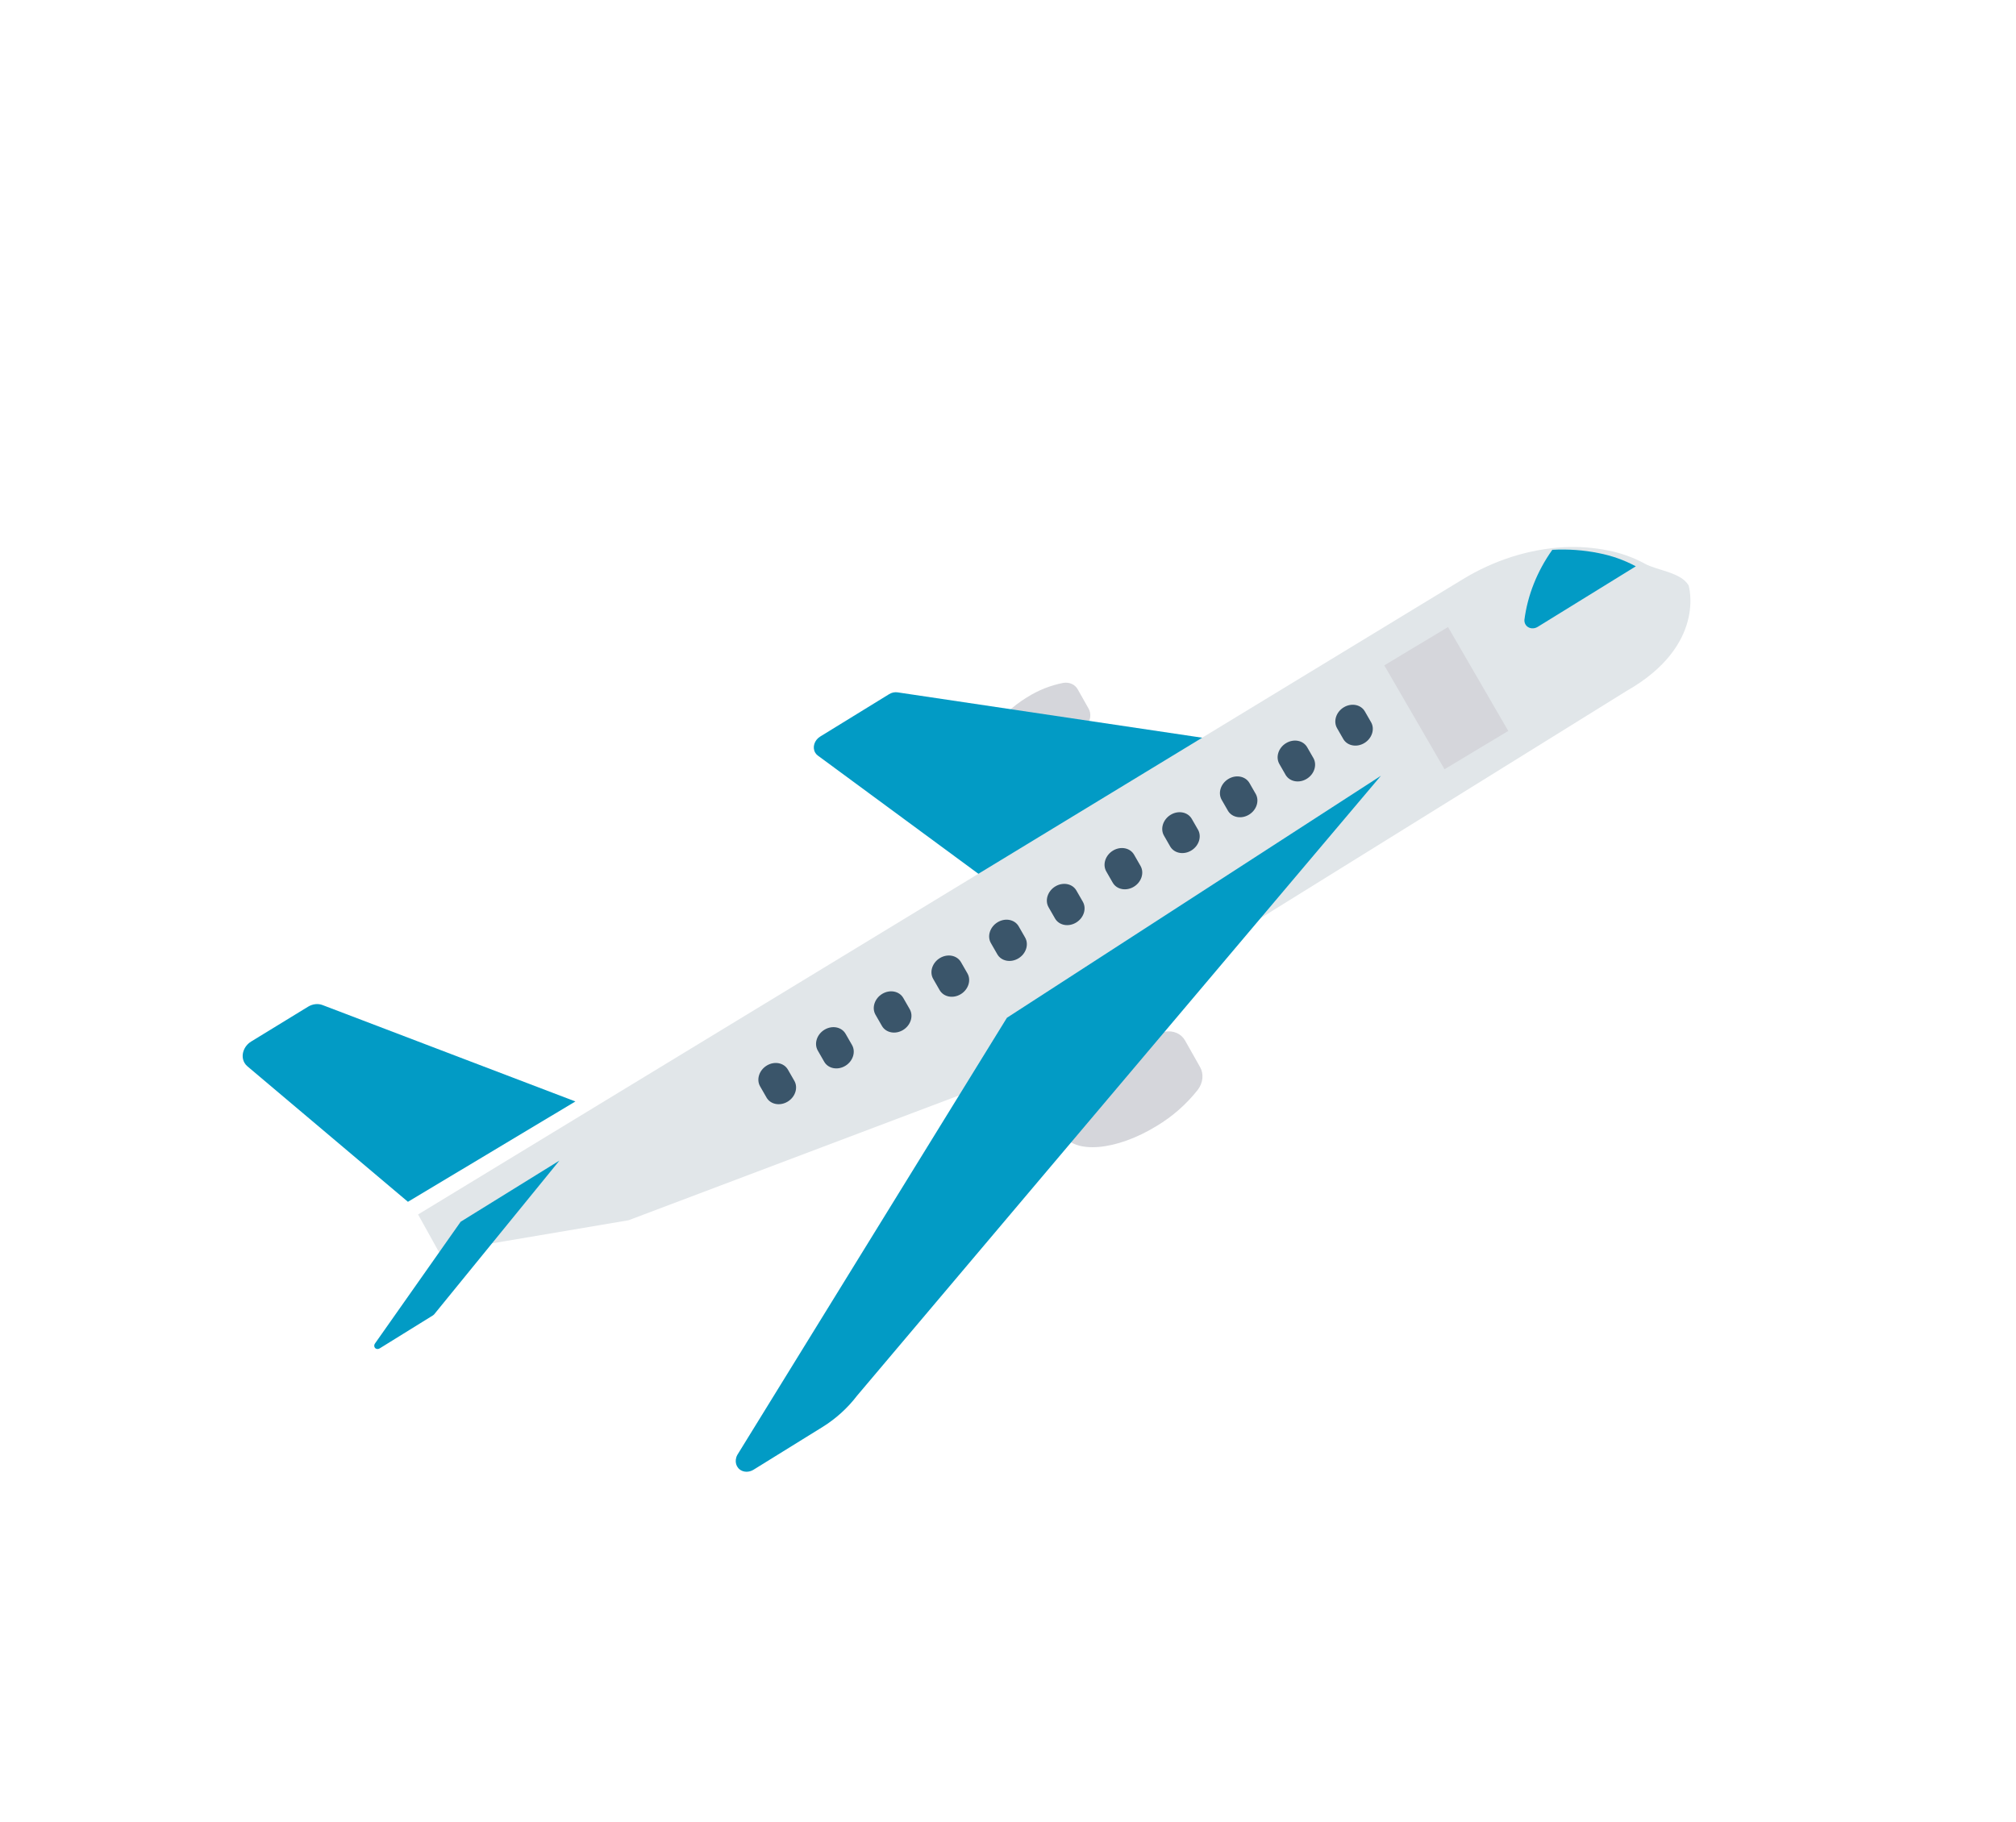 <svg width="156" height="141" viewBox="0 0 156 141" fill="none" xmlns="http://www.w3.org/2000/svg">
<path d="M90.149 79.853C88.792 80.113 87.471 80.64 86.27 81.4C83.139 83.329 81.326 86.179 82.222 87.766C83.118 89.352 86.382 89.074 89.513 87.146C90.731 86.415 91.811 85.463 92.688 84.35C93.094 83.811 93.164 83.124 92.866 82.598L91.702 80.537C91.406 80.009 90.797 79.741 90.149 79.853Z" fill="#D5D6DB"/>
<path d="M82.269 52.858C81.285 53.047 80.327 53.43 79.456 53.981C77.186 55.379 75.871 57.445 76.52 58.595C77.169 59.745 79.537 59.543 81.806 58.145C82.689 57.615 83.473 56.924 84.108 56.117C84.403 55.727 84.453 55.229 84.237 54.847L83.395 53.355C83.18 52.972 82.739 52.777 82.269 52.858Z" fill="#D5D6DB"/>
<path d="M69.452 53.588C69.233 53.555 68.999 53.606 68.797 53.731L63.466 57.011C63.02 57.285 62.844 57.837 63.074 58.244C63.126 58.337 63.197 58.418 63.284 58.481L76.519 68.228L94.294 57.288L69.452 53.588Z" fill="#029BC5"/>
<path d="M125.855 53.486L77.36 83.596L48.639 94.448L33.978 96.929L32.351 94.001L113.189 44.837C115.598 43.366 118.285 42.509 120.979 42.354C122.158 42.293 123.324 42.379 124.448 42.609C125.445 42.806 126.391 43.146 127.259 43.621C128.227 44.159 130.066 44.288 130.665 45.309C130.667 45.307 132.092 49.941 125.855 53.486V53.486Z" fill="#E1E6E9"/>
<path d="M77.915 78.778L57.056 112.609C56.796 113.086 56.955 113.636 57.41 113.839C57.69 113.963 58.031 113.931 58.317 113.753L63.652 110.448C64.678 109.811 65.585 108.989 66.318 108.03L106.855 60.046L77.915 78.778Z" fill="#029BC5"/>
<path d="M24.956 77.791C24.606 77.657 24.19 77.705 23.839 77.919L19.441 80.611C18.841 80.977 18.606 81.715 18.915 82.258C18.974 82.362 19.05 82.453 19.141 82.53L31.566 93.02L44.524 85.253L24.956 77.791Z" fill="#029BC5"/>
<path d="M35.646 94.564L29.02 103.983C28.923 104.119 28.947 104.294 29.073 104.375C29.164 104.433 29.289 104.428 29.389 104.361L33.511 101.806C33.543 101.786 33.572 101.761 33.596 101.732L43.287 89.832L35.646 94.564Z" fill="#029BC5"/>
<path d="M123.689 42.808C122.533 42.575 121.334 42.49 120.121 42.555C118.948 44.203 118.203 46.077 117.959 47.987C117.943 48.372 118.248 48.661 118.641 48.632C118.763 48.623 118.884 48.584 118.993 48.517L126.581 43.833C125.688 43.351 124.715 43.005 123.689 42.808Z" fill="#029BC5"/>
<path d="M107.117 51.5L112.05 48.534L116.711 56.575L111.778 59.54L107.117 51.5Z" fill="#D5D6DB"/>
<path d="M103.984 54.745C103.39 55.103 103.156 55.827 103.463 56.361L103.96 57.227C104.287 57.749 105.025 57.867 105.609 57.491C106.165 57.133 106.385 56.451 106.112 55.931L105.615 55.065C105.308 54.531 104.579 54.388 103.984 54.745V54.745Z" fill="#3A556A"/>
<path d="M99.52 57.518C98.925 57.876 98.692 58.599 98.999 59.134L99.496 60C99.823 60.522 100.561 60.64 101.145 60.264C101.7 59.906 101.92 59.224 101.648 58.703L101.151 57.837C100.844 57.304 100.114 57.16 99.52 57.518V57.518Z" fill="#3A556A"/>
<path d="M95.054 60.291C94.46 60.65 94.228 61.373 94.534 61.907L95.031 62.772C95.358 63.294 96.096 63.412 96.68 63.036C97.236 62.678 97.456 61.996 97.183 61.476L96.686 60.61C96.379 60.076 95.649 59.933 95.054 60.291V60.291Z" fill="#3A556A"/>
<path d="M90.59 63.063C89.996 63.422 89.763 64.145 90.07 64.679L90.567 65.545C90.894 66.067 91.632 66.185 92.216 65.809C92.771 65.451 92.991 64.769 92.719 64.248L92.222 63.383C91.915 62.848 91.184 62.705 90.59 63.063V63.063Z" fill="#3A556A"/>
<path d="M86.126 65.836C85.532 66.195 85.299 66.918 85.606 67.452L86.103 68.318C86.409 68.852 87.14 68.994 87.734 68.636C88.328 68.279 88.561 67.556 88.254 67.022L87.757 66.156C87.451 65.621 86.721 65.478 86.127 65.835C86.126 65.836 86.126 65.836 86.126 65.836Z" fill="#3A556A"/>
<path d="M81.661 68.609C81.067 68.967 80.835 69.69 81.141 70.224L81.638 71.09C81.945 71.624 82.675 71.767 83.269 71.409C83.864 71.051 84.097 70.328 83.79 69.794L83.293 68.928C82.987 68.394 82.257 68.251 81.662 68.608C81.662 68.608 81.662 68.608 81.661 68.609Z" fill="#3A556A"/>
<path d="M77.197 71.381C76.603 71.74 76.37 72.463 76.677 72.997L77.174 73.863C77.481 74.396 78.212 74.538 78.805 74.179C79.398 73.822 79.63 73.1 79.325 72.567L78.828 71.701C78.522 71.167 77.791 71.023 77.197 71.381Z" fill="#3A556A"/>
<path d="M72.732 74.153C72.138 74.512 71.905 75.235 72.212 75.769L72.709 76.635C73.017 77.169 73.747 77.31 74.341 76.952C74.933 76.594 75.166 75.873 74.861 75.34L74.363 74.474C74.057 73.939 73.327 73.796 72.732 74.153Z" fill="#3A556A"/>
<path d="M68.268 76.926C67.674 77.285 67.441 78.008 67.748 78.542L68.245 79.408C68.552 79.941 69.283 80.083 69.876 79.724C70.469 79.366 70.701 78.645 70.396 78.112L69.899 77.246C69.592 76.712 68.862 76.569 68.268 76.926Z" fill="#3A556A"/>
<path d="M63.802 79.699C63.208 80.057 62.975 80.78 63.281 81.314L63.282 81.315L63.779 82.181C64.087 82.714 64.817 82.856 65.41 82.498C66.003 82.14 66.236 81.418 65.93 80.885L65.433 80.019C65.127 79.485 64.397 79.342 63.802 79.699Z" fill="#3A556A"/>
<path d="M59.339 82.471C58.745 82.829 58.511 83.552 58.818 84.085L58.819 84.087L59.316 84.953C59.623 85.486 60.354 85.627 60.947 85.269C61.54 84.911 61.773 84.19 61.467 83.657L60.97 82.791C60.663 82.257 59.933 82.114 59.339 82.471Z" fill="#3A556A"/>
</svg>

